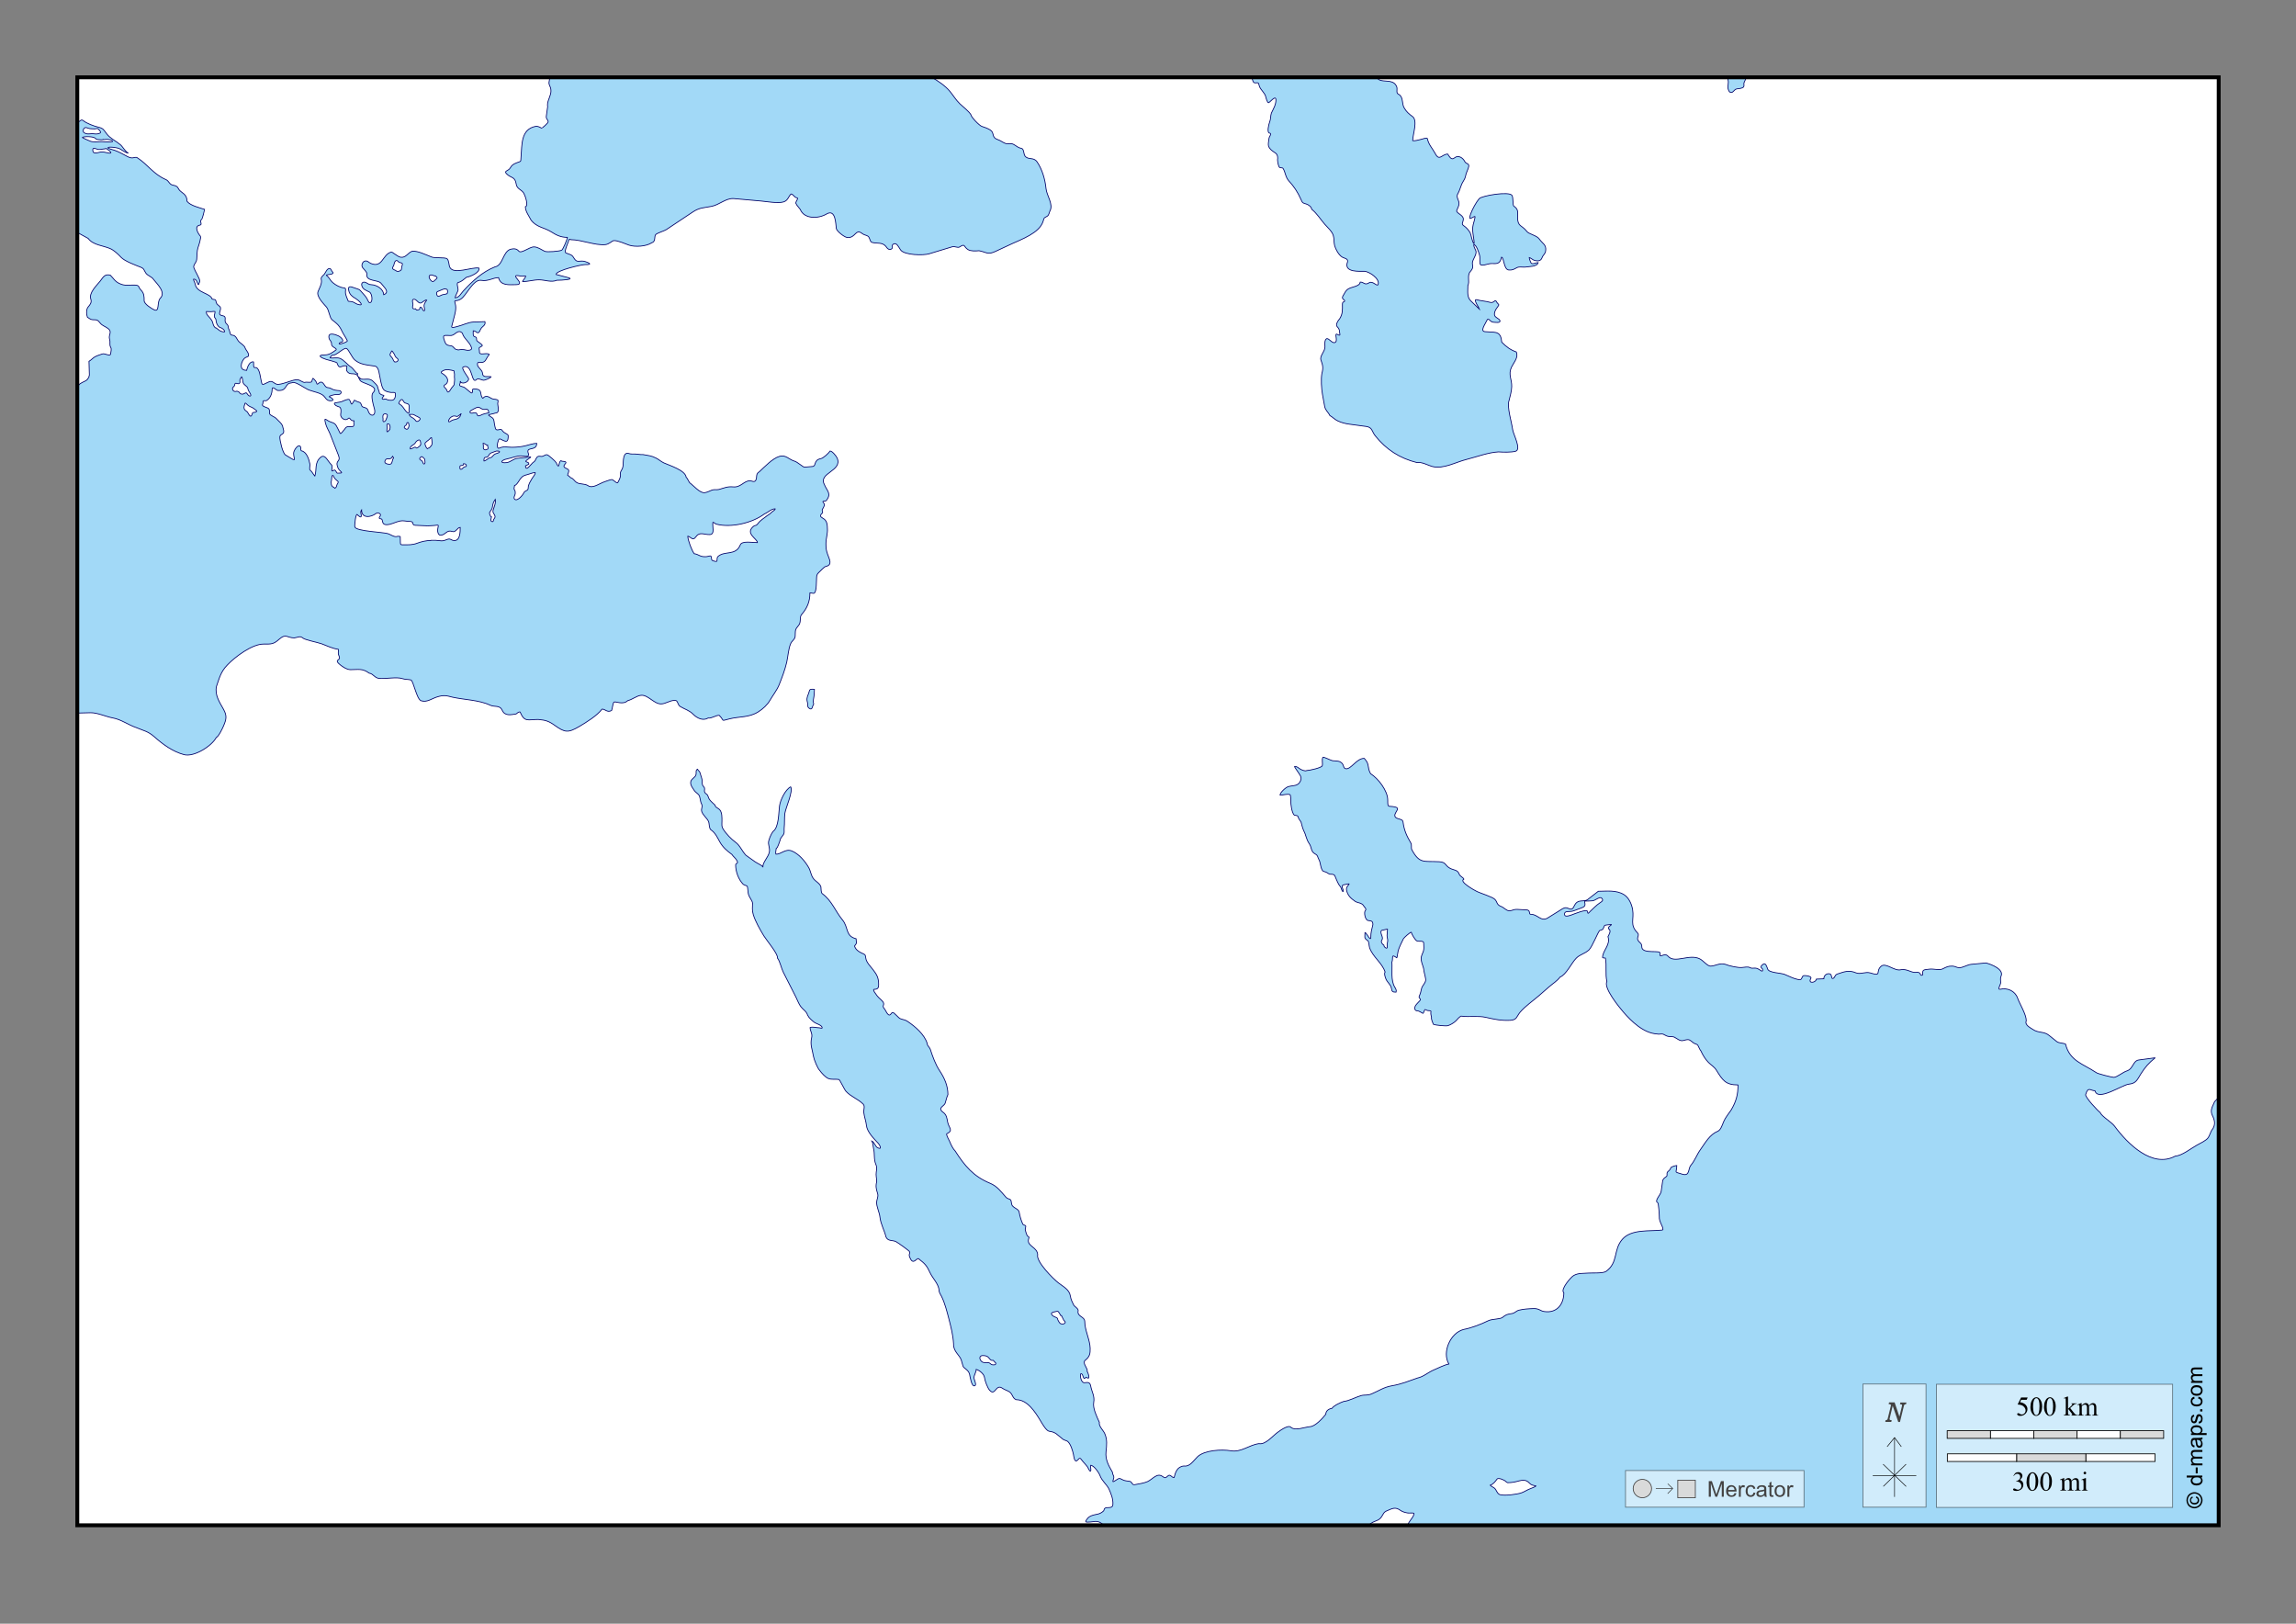 <?xml version="1.0" encoding="UTF-8"?>
<!DOCTYPE svg PUBLIC "-//W3C//DTD SVG 1.1//EN" "http://www.w3.org/Graphics/SVG/1.1/DTD/svg11.dtd">
<!-- Creator: CorelDRAW -->
<svg xmlns="http://www.w3.org/2000/svg" xml:space="preserve" width="297mm" height="210mm" version="1.1" style="shape-rendering:geometricPrecision; text-rendering:geometricPrecision; image-rendering:optimizeQuality; fill-rule:evenodd; clip-rule:evenodd"
viewBox="0 0 29700 21000"
 xmlns:xlink="http://www.w3.org/1999/xlink">
 <rect x="0" y="0" width="29700" height="21000" fill="#808080" stroke="none"/>
 <defs>
  <style type="text/css">
   <![CDATA[
    .str1 {stroke:black;stroke-width:10;stroke-opacity:0.502}
    .str3 {stroke:black;stroke-width:50}
    .str5 {stroke:#434242;stroke-width:10}
    .str2 {stroke:black;stroke-width:10}
    .str0 {stroke:#000066;stroke-width:10}
    .str6 {stroke:#2B2A29;stroke-width:7.62}
    .str4 {stroke:black;stroke-width:7.62}
    .fil6 {fill:none}
    .fil8 {fill:#D9DADA}
    .fil0 {fill:#A2D9F7}
    .fil1 {fill:white}
    .fil5 {fill:#FEFEFE;fill-rule:nonzero}
    .fil4 {fill:#D9DADA;fill-rule:nonzero}
    .fil7 {fill:#434242;fill-rule:nonzero}
    .fil3 {fill:black;fill-rule:nonzero}
    .fil2 {fill:#FEFEFE;fill-rule:nonzero;fill-opacity:0.502}
   ]]>
  </style>
 </defs>
 <g id="Plan_x0020_1">
  <rect class="fil0" x="1000" y="1000" width="27700" height="18727"/>
  <path class="fil1 str0" d="M1005 3009l136 75c64,88 194,91 286,132 48,21 103,73 139,112 48,51 186,101 252,127 48,19 42,36 67,75 24,37 79,48 101,84 51,64 163,168 87,244 -45,45 -6,182 -77,150 -35,-16 -131,-76 -131,-119 0,-56 -1,-97 -43,-139 -36,-36 -12,-61 -78,-63 -81,-3 -126,16 -203,-22 -58,-29 -68,-60 -114,-106 -74,-19 -93,28 -130,75 -49,62 -150,153 -122,236 13,40 -7,68 -34,99 -28,31 -24,99 -10,135 23,11 38,30 66,31 62,2 63,-1 101,46 25,31 68,43 100,68 60,48 0,77 20,142 12,38 -6,67 14,101 14,23 2,54 0,80 -3,47 -75,-7 -109,6 -29,11 -64,20 -92,35 -31,16 -53,46 -80,60 0,60 5,119 5,178 -3,4 -6,24 -7,30 -8,6 -12,20 -20,28 -35,33 -85,34 -115,77l-13 21 5 -1996zm-5 -2009l0 579c36,0 45,-45 77,-19 43,36 138,71 193,84 69,16 70,34 111,88 45,59 122,93 178,141 29,25 67,96 102,107 -40,0 -94,-54 -135,-64 -31,-8 -92,-18 -123,-10 -36,9 68,34 82,39 51,19 95,42 142,68 25,14 53,29 82,29 24,0 48,-17 70,0 134,88 208,213 368,281 39,17 42,62 88,71 88,16 51,44 110,87 47,34 74,61 74,122 42,57 165,84 228,105 0,10 -31,122 -35,125 -41,29 16,72 -28,79 -80,14 -18,114 8,142 14,15 -23,128 -31,149 -15,45 -11,102 -16,149 -5,44 -28,52 -39,90 -7,24 44,102 55,130 9,22 18,30 22,56 4,24 -13,36 -13,52l-1 1c-19,0 -18,-82 -67,-69 0,8 20,45 23,63 18,114 197,114 219,193 15,8 44,-1 48,21 9,49 14,41 51,75 38,35 -45,104 29,117 79,14 12,63 57,105 38,36 11,36 34,77 12,21 10,70 36,71 61,3 59,54 95,88 22,21 69,48 76,76 11,33 54,67 44,106 -3,11 -39,15 -54,32 -42,45 -71,153 25,153 1,2 3,1 5,1 10,-40 38,-122 90,-109 3,23 -6,77 16,73 59,-12 69,109 79,152 17,73 5,83 85,41 64,-33 66,0 115,21 31,14 130,-22 164,-33 37,-11 76,-28 115,-23 29,4 60,34 88,34 22,-9 56,3 81,-4 17,-5 13,-35 24,-49 4,-5 45,42 47,54 12,71 42,-64 100,28 36,58 43,23 96,54 29,17 65,21 100,23 37,2 31,61 -30,49 -15,-3 -99,16 -102,29 16,4 79,45 33,52 -47,7 -68,-14 -92,-49 -35,-51 -143,-66 -203,-89 -40,-15 -169,-107 -204,-97 -34,10 -58,2 -81,36 -36,55 -49,70 -119,67 -21,-5 -72,-65 -72,-15 0,56 -24,119 -74,146 -11,6 -34,-6 -41,6 -5,8 -1,28 -8,41 -18,29 57,39 76,55 17,14 14,40 13,60 -2,28 65,44 89,71 27,31 80,68 84,112 39,115 -36,71 -39,127 -2,41 37,210 73,231l81 49c60,36 24,-8 24,-71 0,-41 71,-139 92,-77 5,15 -5,42 12,46 65,15 94,107 106,168 5,23 -10,70 4,81 30,24 36,51 61,77 27,-82 -8,-174 76,-244 57,-47 94,58 135,94 21,19 8,48 8,72 0,33 21,-10 43,3 11,7 21,37 29,37 109,0 28,-11 5,-75 -37,-100 45,-64 9,-156l-106 -271c-20,-50 -49,-90 -62,-145 -22,-91 11,-35 59,-18 62,22 69,22 102,91l29 59c9,18 46,-44 57,-51 27,-46 46,-35 92,-35 47,0 21,-40 30,-75 -59,0 -46,-59 -79,-27 -35,34 -102,-14 -93,-61 5,-26 11,-84 -20,-93 -21,-6 -61,-20 -62,-47 0,-6 72,-12 94,-21 21,-8 82,-39 101,-26 8,5 22,73 34,56 55,-74 -2,-50 94,-21 21,6 25,30 32,47 12,28 67,10 81,59 26,92 111,76 81,-27 -12,-41 -50,-170 -17,-202 83,-83 -102,-113 -153,-147 -36,-25 -28,-73 -64,-90 -46,-22 -90,13 -126,-53 2,-18 6,-37 6,-55 -30,-10 -43,-3 -75,8 -37,13 -44,-27 -54,-50 -4,-10 -121,-39 -141,-45 -57,-17 -130,-58 -19,-58 61,0 95,-27 143,-61 34,-23 -53,-35 -53,-76 0,-49 -28,-46 -34,-86 -13,-81 98,-35 129,-20 22,11 83,67 29,78 -24,5 -45,34 0,21 22,-6 62,-18 80,-34 6,-5 -47,-86 -57,-105 -22,-42 -33,-72 -65,-107 -24,-25 -50,-43 -76,-65 -32,-27 -39,-125 -72,-164 -37,-44 -133,-136 -109,-200 14,-38 36,-72 43,-113 10,-61 -29,-49 37,-110 19,-24 33,-70 64,-75 26,-4 24,25 41,41 48,45 -101,30 -74,50 35,26 47,63 77,89 44,37 95,65 152,71 23,3 16,28 15,44 -2,31 6,51 17,82 31,58 -4,42 64,51 26,3 51,27 77,35 104,31 6,-57 -26,-75 -42,-23 -76,-50 -88,-97 -20,-77 28,-57 74,-40 54,20 59,11 98,60 20,26 47,49 62,78 4,8 25,53 31,53 52,4 36,-119 3,-137 -44,-24 -88,-33 -101,-85 -9,-37 21,-53 50,-40 32,14 37,28 75,29 66,2 158,56 158,130 8,0 19,-12 27,-16 38,-39 -33,-92 -57,-128 -38,-57 -207,-20 -187,-128 3,-17 -41,-62 -53,-76 -24,-26 -6,-81 28,-88 35,-7 47,18 74,30 155,66 151,-116 266,-146 17,-4 81,62 125,67 66,8 92,-60 146,-78 73,-7 180,47 249,74 48,19 171,2 201,23 26,18 23,82 37,111 49,100 286,-8 377,10 14,58 -113,111 -162,119 -36,26 -60,56 -106,67 -32,8 7,78 -5,109 -11,28 -30,60 -37,89 53,0 77,-56 108,-89 118,-126 241,-243 409,-311 103,-15 102,-202 204,-228 40,-10 77,-8 103,24 32,39 136,-54 197,-54 50,0 96,37 139,57 28,13 194,1 221,-15 16,-9 73,-144 73,-165 -85,0 -141,-28 -212,-73 -91,-57 -181,-54 -257,-148 -27,-54 -75,-115 -75,-175 45,-11 -4,-147 -20,-174 -27,-49 -89,-54 -98,-117 -15,-105 -70,-76 -127,-137 -36,-38 27,-34 49,-74 23,-41 42,-49 87,-68 61,-22 47,-8 53,-77 13,-152 -5,-356 189,-393 27,-5 56,12 78,24 2,1 88,-66 84,-87 -6,-28 -29,-32 -24,-69l17 -122c-10,-57 24,-110 37,-162 7,-26 8,-51 2,-77 -6,-25 -22,-43 -22,-70l12 -77 -6113 0zm21583 0l6117 0 0 13193 -54 56c-11,33 -32,61 -39,98 -6,29 0,58 13,84 29,58 40,113 1,172 -26,28 -34,81 -61,116 -27,35 -102,69 -141,91 -80,44 -191,136 -282,143 -296,159 -617,-161 -783,-387 -40,-54 -168,-127 -186,-176 -28,-19 -199,-201 -189,-234 33,-109 61,-49 120,-49l1 1c36,141 350,-77 438,-86 97,-10 109,-60 157,-136 54,-84 102,-140 180,-202l0 -3 -208 28c-78,10 -72,116 -156,142 -47,14 -128,82 -168,83 -21,0 -218,-48 -229,-63 -171,-114 -341,-148 -395,-367 -33,-17 -85,-10 -115,-34l-98 -79c-68,-55 -136,-27 -210,-77 -32,-22 -109,-57 -85,-112 0,-83 -84,-214 -113,-295 -33,-91 -129,-134 -223,-113 -43,10 5,-61 5,-84 0,-25 -7,-61 4,-83 43,-89 -123,-155 -195,-173l-190 18c-53,5 -108,45 -158,44 -27,-1 -55,-21 -85,-21 -57,-2 -78,12 -127,36 -42,21 -117,-3 -168,3 -89,10 -91,5 -91,76 -44,22 -10,-44 -81,-34 -62,10 -117,-48 -197,-35 -85,26 -199,-99 -260,-43 -76,69 18,134 -140,85 -61,-19 -128,23 -184,-1 -93,-39 -151,-14 -237,14 -42,13 -29,46 -61,59 -24,9 -10,-51 -38,-59 -46,-13 -80,24 -80,63l-96 4c-6,48 -114,64 -72,-8 20,-34 -96,-44 -102,-33 -23,38 -16,56 -64,46 -64,-13 -115,-43 -174,-66 -50,-20 -203,-19 -219,-70 -5,-16 -25,-86 -55,-63 -71,53 1,42 -9,83 -5,19 -32,-5 -40,-10 -63,-42 -82,-4 -127,-29 -23,-13 -76,-2 -101,0 -51,5 -168,-21 -215,-41 -70,-23 -132,23 -192,23 -40,0 -95,-73 -139,-94 -137,-69 -324,67 -411,-35 -46,-54 -118,42 -101,-35 11,-51 -227,13 -237,-79 0,-60 -26,-51 -49,-90 -22,-36 23,-67 -7,-97 -104,-105 -42,-174 -63,-300 -12,-72 -49,-156 -113,-195 -100,-62 -224,-43 -331,-43l-138 107c-30,23 -78,12 -115,24 -80,28 -48,130 -133,91 -43,-20 -66,-4 -101,19l-169 105c-85,53 -134,-54 -217,-47 -33,-4 2,-55 -55,-58l-127 -7c-35,-2 -64,18 -94,19 -39,1 -70,-42 -107,-56 -65,-24 -46,-59 -84,-94 -33,-31 -177,-75 -228,-99 -40,-19 -238,-131 -171,-160 0,-16 -49,-39 -58,-60 -21,-65 -70,-54 -121,-81 -69,-37 -47,-80 -141,-85 -196,-11 -252,31 -352,-153 -15,-27 2,-60 -14,-89 -54,-93 -87,-163 -101,-273 -6,-42 -63,-29 -98,-60 -39,-50 76,-112 -1,-132 -94,-24 -99,23 -99,-91 0,-120 -123,-279 -222,-341 -27,-54 -22,-58 -33,-113 -7,-37 -27,-59 -49,-85 -101,0 -169,145 -239,134 -28,-4 -27,-40 -40,-60 -30,-44 -77,-39 -126,-43 -28,-2 -125,-58 -131,-43 -15,37 2,75 -7,108 -7,26 -170,62 -202,62 -16,12 -68,-9 -84,-20 -19,-13 -46,-37 -71,-34 -9,1 31,52 36,62 23,38 62,73 41,122 -32,77 -90,58 -160,78 -33,10 -106,76 -106,110 39,0 87,-18 126,-8 15,4 13,68 13,83 0,47 12,140 40,178 12,16 47,1 54,26 9,34 23,41 39,70 7,29 22,86 35,112 33,63 29,106 72,168 31,44 18,101 73,130 43,23 30,40 54,81 18,31 21,136 58,146 40,11 29,8 65,30 29,17 50,-5 78,23 15,35 35,86 54,118 14,23 28,30 34,60 1,6 19,47 23,23 3,-18 -35,-70 2,-80 10,-3 73,-12 74,-16 0,18 -42,40 -34,83 13,69 55,107 109,145 34,24 88,17 112,59 11,20 42,40 23,60 -23,24 -3,122 33,130 39,8 64,0 64,54 -15,60 -27,101 -27,162 0,66 -56,-60 -75,-60 0,51 -17,74 33,102 20,11 18,70 26,94 43,122 161,194 201,314 -16,22 3,74 13,96 17,37 61,71 68,112 7,45 14,53 61,53 8,-24 -4,-44 -17,-65 -54,-88 -30,-223 -37,-323 21,-47 -19,-117 63,-56 4,3 13,-73 18,-91 11,-42 47,-113 67,-154 8,-16 87,-86 102,-86 6,26 51,103 74,113 23,10 87,-9 87,26 0,27 4,55 1,82 -6,52 -40,77 -33,139 5,43 34,96 34,135 4,30 29,107 23,131 -10,42 -42,63 -52,100 -8,29 -12,61 -25,88 -21,43 8,33 10,61 0,6 -58,59 -66,78 -15,34 -7,64 28,64 22,0 67,34 72,33 6,-2 16,-43 26,-52 1,-1 22,12 29,14 11,4 53,-2 47,16 -6,20 2,51 7,72 -5,24 15,70 26,92 23,10 162,25 188,16 35,-12 74,-35 101,-61 11,-11 61,-73 76,-61 104,13 210,-8 312,15 121,27 196,44 321,38 83,-7 76,-48 121,-103 65,-78 170,-150 247,-217l128 -112c48,-42 104,-75 143,-127 79,-29 149,-184 210,-245 49,-49 111,-57 163,-105 44,-40 123,-248 142,-253 53,-12 41,-28 61,-64 3,-6 78,-13 88,-13 1,1 1,1 1,3 -17,17 -41,23 -38,51 41,26 7,73 -7,103 36,109 -70,178 -70,270 10,10 25,3 37,8 19,96 -4,209 19,301 -47,84 160,334 212,395 106,122 260,274 437,285 28,8 54,-7 82,4 22,9 36,22 61,27 27,6 58,-2 84,12 36,19 71,54 115,41 81,-23 73,-9 133,34 14,10 43,13 52,27 8,12 29,66 40,74 25,54 56,107 98,149 35,36 73,54 101,98 81,130 118,193 280,193l1 1c0,127 -24,212 -88,322 -33,48 -77,101 -99,155 -17,41 -36,105 -75,121 -104,42 -162,150 -224,237 -47,66 -70,138 -123,202 -40,45 -10,147 -112,116 -118,-37 -71,-8 -71,-112 -16,0 -74,16 -78,31 -9,35 -41,42 -47,63 -6,18 8,36 -11,50 -23,17 -43,28 -47,58l-19 133c-6,46 -94,124 -44,146 10,5 21,160 20,182 -4,65 47,119 47,163 -2,2 -3,3 -5,6 -3,1 -2,1 -4,3 -161,18 -400,-16 -517,120 -119,138 -49,300 -211,415 -43,27 -175,17 -229,21 -66,6 -129,-3 -189,32 -36,20 -171,178 -130,219l0 2 3 2c0,143 -86,268 -255,242 -43,-4 -67,-40 -134,-38 -62,2 -132,6 -192,21 -36,9 -51,38 -92,44 -56,8 -74,11 -120,49 -32,26 -133,18 -186,44 -89,44 -219,94 -317,112 -170,43 -282,293 -192,445 -1,1 -1,1 -1,3 -50,8 -145,55 -196,77 -70,30 -133,88 -207,103 -112,39 -210,80 -329,100 -110,19 -167,64 -264,105 -58,25 -90,9 -139,23 -69,20 -156,69 -223,75 -42,14 -126,52 -153,90 -39,5 -79,31 -79,76 -45,56 -135,155 -202,160 -69,5 -196,59 -251,7 -35,-33 -140,45 -173,69 -63,46 -155,161 -239,144 -131,18 -230,116 -365,92 -117,-20 -341,-8 -430,78 -54,52 -98,131 -175,119 -90,8 -111,85 -127,149l-1 1c-33,0 -47,-50 -79,-22 -28,24 -35,34 -69,8 -71,-52 -125,32 -193,65 -37,18 -129,35 -170,41 -35,5 -30,-37 -61,-43 -30,-5 -67,-6 -94,-21 -48,-28 -48,-16 -91,9 -25,15 -46,33 -28,-14 18,-47 -11,-50 -12,-93 -49,-84 -94,-163 -83,-264 9,-83 18,-158 -17,-236 -18,-41 -81,-97 -69,-145 -32,-70 -88,-182 -73,-259 15,-77 -26,-138 -39,-209 -10,-50 -30,-50 -80,-44 -43,6 -63,-92 -48,-117 31,0 24,53 46,63 44,-33 11,-6 55,-6 12,-12 -10,-77 -20,-89l3 -11c-11,-47 -67,-100 -24,-133 56,-44 62,-85 61,-151 -3,-113 -70,-235 -70,-345 0,-72 -105,-61 -85,-145 -3,-32 -46,-47 -60,-74 -18,-36 -35,-71 -41,-111 -12,-87 -94,-124 -156,-173 -66,-51 -292,-276 -267,-365 -7,-97 -134,-108 -120,-191 6,-39 20,-26 -11,-49 -11,-9 -30,-73 -30,-88 0,-9 9,-36 7,-40 -5,-15 -30,-11 -38,-26 -20,-38 -40,-109 -47,-153 -6,-39 -53,-49 -80,-76 -28,-20 -16,-70 -32,-85 -18,-18 -34,-6 -63,-38 -63,-71 -111,-140 -205,-178 -210,-86 -327,-226 -447,-414 -31,-31 -56,-84 -72,-124 -8,-19 -52,-94 -37,-101 91,-43 23,-78 10,-153 -8,-46 -14,-92 -55,-122 -83,-61 9,-78 23,-119 12,-35 20,-80 36,-112 0,-113 -44,-214 -106,-307 -55,-83 -90,-181 -121,-276 -10,-31 -41,-48 -42,-81 -35,-115 -155,-217 -253,-283 -35,-24 -61,-21 -96,-36 -24,-11 -82,-84 -97,-80 -21,5 -29,49 -56,28 -22,-18 -33,-54 -52,-77 -31,-37 -2,-38 -9,-71 -7,-29 -65,-67 -83,-94 -7,-13 -71,-85 -36,-85 42,0 55,-18 55,-58 0,-89 -20,-127 -72,-195 -31,-40 -88,-97 -94,-149 -6,-58 -14,-46 -62,-71 -39,-20 -69,-42 -84,-86 41,-51 20,-43 20,-95 -142,-35 -95,-147 -177,-245 -92,-111 -137,-249 -259,-337 -20,-14 -15,-62 -19,-90 -15,-46 -66,-67 -96,-105 -32,-40 -36,-98 -61,-142 -48,-85 -130,-181 -221,-217 -84,-33 -143,50 -205,41 -5,-19 2,-51 5,-72 23,-12 41,-88 51,-110 2,-27 35,-53 46,-77 11,-24 3,-51 6,-77 7,-63 1,-129 9,-191 10,-70 110,-286 75,-343 -69,35 -134,172 -144,245 -12,86 -8,280 -83,331 -26,31 -63,115 -60,155 4,40 19,70 11,112 -12,66 -84,131 -84,190 -25,-25 -70,-42 -100,-63l-118 -84c-50,-51 -78,-129 -135,-169 -54,-38 -120,-108 -156,-163 -28,-43 -20,-63 -20,-111 0,-47 3,-111 -30,-148 -16,-18 -61,-32 -58,-57 -25,-25 -53,-46 -74,-75 -14,-19 -16,-52 -34,-66 -14,-10 -21,-14 -28,-30 -9,-22 10,-44 -9,-64 -26,-27 -23,-46 -23,-80 0,-28 -20,-73 -27,-102 -6,-27 -26,-28 -33,-49 -27,12 -14,43 -19,68 -8,44 -70,55 -70,106 0,41 25,66 45,99 14,23 40,36 58,57 23,26 19,82 36,115 23,43 -7,61 4,101 18,54 69,85 89,132 11,26 6,90 30,106 57,40 82,95 115,156 39,70 94,117 156,162 20,31 52,51 69,86 17,36 -20,25 -20,51 0,82 35,185 97,249 13,13 45,15 54,28 6,9 8,82 15,104 11,38 47,76 53,111 0,59 -9,89 9,149 27,90 88,195 137,276 29,49 189,238 176,287 32,40 50,132 75,182l164 323c22,43 36,88 65,126 29,38 72,58 86,107 19,39 55,68 87,93 21,17 105,37 101,73 -1,8 -30,-2 -35,-2 -41,0 -84,-16 -121,-4 0,47 34,78 20,133 -22,91 10,154 24,241 7,41 52,153 81,182 24,33 72,87 110,103 44,18 91,6 137,13 14,2 68,127 94,155 66,70 154,97 221,164 26,26 4,71 8,109 6,56 29,113 34,166 8,84 99,175 154,233 16,17 55,88 -9,56 -31,-15 -44,-76 -76,-87 16,21 16,68 23,97 18,70 0,141 31,208 14,30 9,65 4,97 -7,43 6,82 6,124 -17,61 -5,98 12,155 12,41 -11,71 -13,108 -3,62 36,130 43,197 10,89 57,168 78,255 25,58 82,38 128,60 19,9 181,122 180,135 -3,41 -18,28 3,76 43,102 87,-7 111,11 83,65 105,87 149,183 33,71 115,148 115,230 3,26 22,53 34,77 40,81 69,193 92,282 29,114 55,210 62,330 -5,97 81,145 100,209l22 77c9,31 69,44 85,105 5,20 25,175 70,148 24,-14 -14,-78 -13,-105 2,-35 29,-69 29,-105 43,11 102,61 107,105 5,41 39,134 67,165 74,81 78,-89 165,-26 32,24 75,28 104,58 29,29 31,75 76,90 143,0 245,160 312,272 20,34 75,131 113,136 87,11 104,47 168,95 24,24 59,23 76,41 36,36 60,118 70,165 3,17 12,104 45,79 29,-21 32,-50 58,-13 26,38 69,71 88,112 2,5 24,49 31,35 9,-17 -5,-53 0,-74 42,0 108,97 121,133 26,70 82,109 115,171 28,66 56,127 52,202 -4,65 -80,26 -106,52 -10,10 -5,24 -17,35 -57,50 -94,35 -156,60 -18,7 -41,22 -51,38 -3,4 -30,36 -20,38 2,16 106,-3 124,-3 52,0 74,20 111,52l-13282 0 0 -10507 11 0 161 -4c88,-2 203,52 291,68 106,19 200,91 303,125 93,40 149,45 230,117 112,99 239,193 386,232 130,34 357,-110 417,-222 30,-12 80,-117 94,-150 36,-85 47,-130 -2,-217 -50,-90 -113,-180 -90,-293 38,-110 55,-189 142,-279 100,-104 318,-269 467,-269 99,0 127,5 203,-63 87,-78 102,-17 195,-17 40,-4 76,-30 108,0 29,27 194,57 247,77 69,27 142,61 215,71 4,19 -3,39 0,61 3,16 15,34 15,49 0,31 -57,27 -12,72 35,35 103,81 154,81 97,0 155,-20 241,45 54,7 70,62 129,68 88,8 228,-22 301,3 36,12 74,8 110,17 32,8 75,250 132,269 75,25 136,-27 206,-49 84,-26 115,-20 201,3 148,33 348,37 483,102 66,31 127,-6 161,70 34,76 117,54 178,45 11,-10 34,-27 48,-27 2,2 3,3 5,4 57,133 98,94 233,94 93,8 137,21 212,75 133,95 173,102 321,15 90,-53 230,-140 292,-223 40,-6 66,50 125,17 10,-25 15,-97 31,-109l2 0c16,-12 117,41 176,-19 57,-12 112,-61 169,-68 90,-12 168,111 260,111 63,0 110,-46 182,-46 40,0 30,57 68,80 63,38 112,45 167,100 50,50 126,89 194,48 40,9 97,-35 142,-35 77,77 11,76 134,46 128,-32 254,-15 373,-91 59,-38 115,-88 150,-149 31,-54 94,-137 118,-199 38,-95 76,-195 99,-294 16,-72 22,-167 48,-233 19,-48 53,-53 61,-99 5,-87 -6,-84 47,-147 32,-38 8,-105 35,-136 75,-85 109,-170 109,-281 42,0 59,27 74,-33 11,-45 7,-86 11,-132 3,-49 -5,-66 33,-102 14,-14 69,-71 84,-74 95,-20 50,-91 26,-160 -18,-52 -21,-79 -21,-136 0,-69 25,-132 19,-199 0,-42 -6,-91 -41,-118 -35,-27 -74,-32 -26,-77 17,-16 -10,-30 4,-53 16,-26 37,-56 11,-84 -22,-23 17,-17 28,-21 13,-5 20,-19 27,-31 45,-73 -20,-118 -42,-182 -83,-151 239,-173 165,-342 -10,-24 -63,-91 -91,-91 -18,27 -87,93 -121,99 -96,17 -55,96 -105,101l-106 9c-16,1 -91,-67 -126,-77 -78,-23 -113,-86 -196,-63 -91,26 -191,134 -260,198 -55,31 -25,73 -48,112 -19,31 -49,6 -75,6 -79,0 -118,89 -217,79 -73,-7 -115,14 -183,33 -32,8 -61,-3 -93,9 -29,12 -60,28 -91,33 -63,10 -148,-96 -197,-129l0 0c-10,-14 -31,-63 -44,-71 -11,-91 -219,-153 -288,-185 -37,-17 -66,-45 -102,-63 -63,-32 -102,-32 -169,-45 -36,3 -72,-7 -108,-7 -28,0 -51,2 -77,-7 -72,-22 -69,98 -71,141 -2,42 -8,52 -29,89 -12,20 -3,38 -6,61 -4,30 -17,51 -30,78 -2,3 -7,7 -7,10l-1 1c-26,0 -55,-47 -79,-42 -33,6 -57,18 -89,28 -61,19 -152,92 -212,51 -45,-30 -104,-15 -148,-41 -30,-18 -43,-54 -77,-62 -3,-5 -34,-31 -40,-33 0,-21 16,-34 14,-60 -2,-26 -61,-30 -62,-54 -1,-22 27,-38 26,-50 -2,-23 -58,-8 -63,-24 -19,0 -26,54 -31,66 -8,21 -30,-35 -33,-41 -9,-17 -102,-102 -120,-102 -32,0 -44,29 -82,21 -66,-13 -49,55 -93,77 -20,10 -101,135 -101,46 14,-5 29,-16 42,-21 0,-10 2,-13 -7,-21 -6,-5 -34,-11 -33,-16 8,-21 89,-60 60,-57l-170 18c-46,5 -88,49 -134,55 -98,12 -74,-32 1,-47 59,-11 120,-40 182,-40 26,0 108,24 99,-21 -3,-17 -16,-32 -7,-50 16,-35 112,-3 112,-91 -44,0 -108,23 -152,33 -52,12 -114,18 -168,18 -68,0 -103,-17 -168,12 -25,11 -24,-51 -19,-63 8,-19 9,-71 42,-53 80,44 96,37 96,-46 0,-17 -39,-31 -53,-42 -38,-30 -21,-47 -70,-35 -46,11 -42,-19 -52,-58 -8,-29 -4,-76 -30,-96 -41,-33 -82,-35 -10,-49 16,-3 31,-6 47,-12 65,0 33,-85 32,-121 0,-11 7,-34 4,-43 -5,-14 -49,-16 -61,-17 -40,-9 -71,-53 -116,-28 -6,3 -19,21 -22,17 -42,-52 3,-109 -87,-120 -80,-10 -21,34 -54,52 -9,5 -80,-67 -103,-76 -36,-14 -69,-10 -47,-49 4,-7 -1,-26 3,-26 11,44 107,17 107,-33 0,-15 -105,-139 -69,-153 126,-48 101,236 172,162 21,-21 67,10 93,10 16,0 92,-31 95,-45 -39,-10 -108,19 -111,-44 -3,-48 -64,-72 -66,-113 -2,-43 27,-27 54,-28 51,-3 56,-44 80,-78 2,-3 23,-26 17,-29 -44,-22 -119,19 -125,-24 2,-20 -5,-36 -4,-56 0,-8 32,-18 40,-29 11,-15 -64,-52 -71,-68 -8,-22 8,-41 -24,-48 -30,-6 -21,-50 -21,-78 43,0 60,68 93,-15 18,-45 71,-49 58,-103l-146 5c-68,2 -139,40 -205,56 -14,3 -86,29 -79,1l27 -105c16,-61 36,-124 19,-189 -12,-43 -10,-36 26,-41 15,-2 30,-9 43,-17 74,-41 162,-264 269,-244 84,16 152,-35 222,-35 27,109 138,91 223,91 154,0 -115,-150 58,-112 24,5 46,0 70,0 0,25 -40,57 -40,72 71,0 141,-23 213,-23 74,0 160,37 229,6 69,0 240,-11 145,-35l-154 -40c0,-54 337,-129 378,-128 101,4 46,-25 -1,-39 -75,-23 -104,30 -149,-50 -26,-47 -59,-40 -102,-63 -27,-14 35,-142 43,-173 4,-1 20,-4 21,3 140,0 313,77 448,64 49,-5 88,-51 109,-52 51,-3 148,42 198,59 78,26 221,17 291,-30 56,-15 32,-79 51,-105 16,-21 111,-48 139,-66l344 -229c84,-56 144,-53 237,-71 108,-20 182,-105 287,-102l358 32c75,7 218,33 289,12 59,-17 63,-68 98,-103 28,0 46,51 84,51 11,14 -37,63 -17,77 2,13 43,56 53,72 53,130 240,119 338,60 121,-73 120,129 128,186 5,36 105,113 141,117 111,12 105,-123 196,-50 20,16 47,19 68,30 35,19 24,75 59,84 66,17 127,-6 176,49 16,25 43,57 74,35 29,-20 -9,-43 25,-63 43,-25 70,44 92,75 49,70 296,73 369,51l300 -91c36,-11 69,20 97,1 73,-49 50,1 106,35 38,23 100,19 143,15 99,19 112,57 215,8l206 -96c125,-58 359,-140 407,-289 22,-67 6,-37 57,-71 18,-12 24,-45 31,-63 51,-87 -40,-201 -49,-292 -12,-119 -48,-246 -115,-345 -46,-68 -112,-22 -156,-75 -20,-25 -13,-94 -47,-101 -55,-11 -61,-32 -105,-53 -34,-17 -68,0 -100,-10 -37,-13 -63,-38 -103,-51 -83,-28 -38,-86 -93,-122 -32,-21 -74,-37 -111,-48 -31,-9 -140,-121 -142,-152 -29,-48 -102,-101 -144,-142 -49,-47 -85,-108 -128,-160 -53,-65 -163,-145 -238,-180l4134 0c29,8 10,78 61,71 47,-6 34,9 48,47 18,46 70,84 81,132 3,15 19,71 34,78 13,6 98,-110 98,-36 0,63 -32,113 -59,170 -12,36 -7,75 -21,111 -10,25 -42,141 -2,148 34,6 -5,41 -8,70 -7,66 -24,96 26,145 45,43 87,39 87,110 -7,27 5,85 18,111 12,23 41,2 53,23 28,47 30,112 73,159 69,75 114,144 155,236 23,51 20,47 71,63 29,9 66,36 70,68 70,56 111,128 169,194 37,42 93,90 110,145 13,41 6,87 17,130 12,47 54,122 96,148 35,22 94,18 65,84 -25,115 159,101 224,101 56,0 207,96 177,172 -12,29 -71,-53 -115,-24 -58,38 -66,-9 -115,-9 0,2 0,1 -2,2 0,52 -109,61 -148,84 -42,24 -48,53 -73,92 -28,45 28,50 21,68 -7,17 -29,2 -29,42 0,71 6,121 -36,188 -18,16 -54,75 -35,97 23,27 34,40 34,76 0,15 22,58 -27,29 -52,-30 21,102 -42,106 -35,3 -78,-68 -102,-49 -26,19 -18,76 -18,104 0,62 -70,115 -52,169 24,70 33,99 12,176 -13,73 -5,196 8,270l28 153c10,55 47,75 67,119 36,20 63,52 102,70 49,23 100,36 155,43l215 29c79,11 73,68 115,120 142,178 316,291 540,347 63,-12 143,37 204,52 139,34 302,-59 435,-92 131,-33 282,-91 416,-98 58,4 164,7 220,-8 81,-23 -30,-222 -37,-281 -11,-90 -78,-299 -46,-377 14,-57 32,-119 34,-178 3,-95 -48,-157 -3,-252 31,-64 93,-125 62,-197 -78,-28 -128,-66 -188,-126 -7,-60 -15,-124 -101,-129l-114 -7c-71,-4 4,-102 20,-141 23,-56 42,19 88,19 21,0 96,15 83,-22 -9,-27 -65,-38 -70,-73 -4,-25 8,-56 22,-77 55,-80 35,-35 0,-100 -15,-28 -30,28 -76,15 -57,-16 -118,-19 -176,-34 -55,-14 35,109 39,126l-115 -111c-53,-51 -38,-123 -38,-199 27,-51 -14,-128 31,-180 30,-35 37,-50 28,-96 -9,-50 47,-101 47,-157 0,-28 -30,-54 -30,-96 35,0 67,108 74,134 11,37 -1,76 8,115 10,41 102,-5 146,-4 79,3 111,4 132,-83 33,8 27,159 92,166 43,5 69,-9 104,-29 31,-17 71,-6 105,-8 43,-8 161,-2 172,-59 -29,0 -49,20 -84,13 -12,-3 -32,-67 -32,-79 10,0 52,36 74,40 45,9 78,5 93,-38 12,-35 39,-43 46,-87 12,-81 -42,-95 -81,-152 -37,-53 -140,-62 -167,-105 -60,-77 -115,-55 -115,-176 0,-70 14,-103 -49,-146 -16,-11 -5,-108 -23,-138 -34,-57 -392,3 -425,42 -40,47 -87,135 -109,194 -3,9 -20,55 -11,61 9,6 47,-22 63,-25 13,-3 -16,86 -20,104 -21,85 12,167 12,247 -21,0 -39,-114 -50,-137 -17,-33 -51,-72 -83,-93 -40,-27 -7,-42 -7,-89 0,-52 -96,-75 -85,-110 12,-35 31,-56 29,-96 -2,-40 -43,-81 -13,-123 22,-39 34,-91 54,-133 14,-29 37,-55 43,-89 8,-48 30,-79 41,-123 12,-47 -35,-36 -50,-68 -23,-47 -83,-90 -133,-48 -42,36 -65,-17 -88,-49 -75,0 -108,100 -162,-8 -42,-75 -83,-111 -102,-194 -3,-14 -70,10 -85,13 -31,6 -74,22 -104,15 0,-78 69,-261 -3,-312 -46,-33 -79,-62 -108,-113 -28,-49 -13,-121 -51,-159 -8,-11 -32,-19 -37,-29 -12,-24 3,-56 -8,-84 -17,-42 -46,-60 -88,-68 -33,-7 -128,-3 -149,-30l-32 -20 4549 0c3,19 10,39 10,57 0,25 -6,48 -5,74 1,16 11,47 24,56 15,10 29,7 43,-6 15,-13 26,-31 47,-35 25,-4 51,-4 74,-15 34,-15 10,-46 22,-70l28 -62zm-21345 665c-16,4 -42,0 -60,0 -27,0 -39,-10 -63,-15 -29,-6 -52,42 -32,61 41,38 89,11 137,20 19,3 45,2 63,-5 8,-3 22,-9 18,-20 -3,-9 -31,-43 -40,-44l-23 3zm97 140c-13,6 -41,2 -55,1 -22,-1 -33,-2 -47,-18 -23,-24 -142,-26 -168,-11 0,7 85,41 100,48 39,17 102,7 144,7 45,0 102,9 144,0l3 -3c0,-21 -55,-25 -71,-26l-50 3zm42 116c-16,5 -31,4 -47,7 -19,3 -38,7 -58,5 -27,-3 -73,-37 -72,7 2,70 77,25 115,25 21,0 47,5 67,10 7,2 47,11 50,2 14,0 -26,-37 -33,-39l-23 -17zm1419 2322c-19,-1 -35,-35 -39,-51 -10,-41 -17,-49 -42,-80 -17,-21 -53,-51 -45,-83 19,0 39,2 60,2 18,0 35,-6 51,-2 4,23 -18,58 -4,77 17,23 16,21 19,50 2,26 26,73 53,80 22,6 57,29 57,55 -21,7 -68,-11 -82,-29l-28 -20zm268 816c-28,13 -58,-4 -56,-36 1,-18 26,-22 28,-45 4,-46 37,1 62,-21 11,-10 3,-32 5,-45 3,-17 18,-27 22,-39 10,0 15,57 17,67 8,42 60,52 64,85 3,20 18,45 28,59 6,8 22,42 -3,38 -21,-3 -29,-27 -43,-40 -7,-7 -35,14 -45,15 -34,2 -33,-5 -56,-31l-24 -7zm206 277c-10,13 -8,31 -20,43 -15,15 -32,-22 -38,-31 -10,-14 -10,-21 -25,-30 -27,-16 -36,-38 -28,-68 4,-14 7,-25 12,-38 2,-4 33,27 39,32 25,19 57,24 79,44 9,8 20,17 30,24 14,10 -19,21 -27,21l-22 3zm1045 964c-30,-2 -36,-59 -28,-81 4,-12 2,-71 16,-71 9,0 12,12 15,19 8,17 23,34 37,45 28,21 24,22 7,51 -12,21 -2,34 -29,52l-18 -15zm1259 690c-58,0 -124,15 -179,36 -60,23 -111,20 -174,20 -29,0 -43,4 -42,-29 1,-26 -2,-54 -2,-78 -11,-4 -24,-3 -37,-2 -34,16 -86,-23 -118,-34 -67,-22 -415,-31 -432,-88 -6,-18 12,-185 32,-159 6,8 45,44 50,24 8,-29 -19,-53 5,-85 0,117 126,94 185,47 17,-14 52,-8 60,14 6,17 -43,52 3,54 41,2 -3,78 80,76 59,-2 109,-35 167,-47 46,-10 77,4 121,4 80,0 21,49 81,51l158 7c30,-3 59,-1 88,-5 67,-9 49,-9 42,49 -4,28 5,86 46,77 65,-13 70,-73 146,-47 41,14 63,-54 99,-54 0,53 1,170 -74,170 -49,0 -47,-35 -101,-12 -63,26 -74,13 -142,9l-61 0zm783 -305c-15,-4 -25,-38 -25,-52 0,-8 18,-30 23,-38 16,-22 14,-44 20,-68 3,-11 7,-29 13,-38 4,-6 17,-25 19,-29 8,37 -7,73 -18,107 -6,21 -20,46 -7,67 20,34 35,48 6,81 -7,8 -1,20 -11,29 -6,6 -16,2 -22,-3 -12,-9 -4,-18 -3,-30l6 -26zm300 -404c49,-23 62,-99 119,-128 19,-9 48,-14 69,-22 21,-8 56,-19 77,-19 0,2 0,1 2,2 0,24 -32,57 -43,77 -22,40 -48,74 -48,118 0,46 -43,28 -60,70 -10,24 -82,109 -115,78 -22,-20 7,-55 7,-75 0,-33 0,-28 -16,-60l7 -42zm-263 -438c-16,6 -43,13 -57,25 -17,16 -19,45 -46,45 -33,0 -31,23 -31,49 13,3 51,-29 64,-37 8,-5 18,-5 26,-7 13,-4 26,-23 36,-33 16,-15 36,-20 56,-26 7,-2 21,-8 20,-18 -1,-9 -33,-8 -40,-8l-30 10zm-88 -84c-10,0 -21,-10 -29,-15 -10,-6 -17,-11 -28,-11 0,13 4,24 4,37 -1,22 -6,40 20,47 13,3 20,-2 31,-7 3,-2 6,0 7,-4 3,-7 2,-16 1,-23l-7 -23zm-311 239c6,26 -21,20 -37,24 -12,3 -9,19 -9,29 0,13 4,23 19,18 20,-6 25,-31 47,-32 8,0 18,-3 18,-13 0,-8 -2,-12 -7,-18 -4,-4 -9,-4 -14,-7l-16 -2zm-466 -194c-13,-7 -25,-37 -29,-50 -2,-6 -5,-21 0,-25 7,-6 12,-13 19,-19 12,-11 28,-19 38,-31 5,-6 16,-21 25,-19 4,22 6,44 7,67 0,8 0,18 -3,25 -2,5 -8,10 -8,15 -15,7 -16,28 -36,28l-13 8zm-87 -56c3,-12 -3,-42 -9,-52 -7,-11 -23,-4 -31,1 -14,8 -20,13 -27,27 -17,34 -74,38 -69,82 18,0 28,-9 44,-16 13,-6 24,-12 32,1 9,15 39,-18 47,-21l14 -21zm52 188c-15,-8 -22,-30 -42,-30 -8,0 -23,19 -24,26 -2,9 17,20 23,24 4,3 7,5 10,8 9,10 9,24 16,33 3,4 8,6 13,2 10,-8 9,-24 7,-35l-4 -28zm-416 -35c-11,24 -23,34 -50,34 -15,0 -31,-4 -41,12 -10,15 -15,34 2,45 15,10 61,21 74,2 14,-21 11,-51 28,-72l-12 -21zm886 -550c-13,10 -25,22 -40,31 -15,9 -25,0 -39,-2 -23,-4 -45,9 -61,24 -8,8 -28,37 -21,48 8,13 33,-10 41,-14 19,-10 43,-12 64,-19 16,-5 47,-27 47,-46l9 -22zm-567 35c-11,-1 -31,-18 -44,-23 -18,-7 -41,-2 -59,-2 0,8 5,11 10,19 12,16 36,22 50,36 6,6 14,12 19,19 8,13 16,21 34,13 18,-8 42,-32 16,-47l-26 -15zm-396 21c6,-12 17,-36 5,-47 -7,-6 -26,-10 -35,-6 -23,10 -20,41 -16,61 2,11 -5,23 1,34 9,16 27,-6 34,-13l12 -29zm46 117c-2,-10 -3,-19 -7,-29 -4,-9 -23,-20 -31,-10 -7,10 -3,26 -2,37 2,18 -4,34 -3,52 2,32 31,-15 39,-21l4 -30zm1278 -184c-7,-17 -6,-47 -31,-47 -19,0 -36,6 -55,-2 -18,-7 -31,-21 -51,-24 -21,-3 -71,29 -90,39 -35,19 -19,45 19,36 16,-4 39,-9 50,7 6,9 4,20 14,27 13,9 39,-7 51,-12 21,-10 48,-16 71,-21l22 -3zm-450 -363c0,-29 9,-63 4,-91 -3,-14 2,-32 0,-48 -1,-13 -7,-30 -7,-42 -41,-10 -95,-26 -136,-4 -11,6 -47,21 -17,37 31,17 66,47 71,83 3,26 -7,49 -29,61 -47,26 10,42 20,77 18,63 57,-37 73,-47l21 -27zm-612 353c-10,-8 -21,-21 -28,-32 -12,-18 -26,-39 -42,-54 -9,-8 -28,-18 -34,-26 -5,-7 27,-61 43,-50 18,12 18,40 45,46 45,10 49,23 46,66 -1,11 -5,17 -2,29 3,12 5,32 -11,34l-16 -12zm29 177c-3,-9 -3,-15 -4,-24 -1,-7 -5,-12 -7,-17 -13,0 -17,-6 -20,13 -1,7 -1,10 -5,16 -5,8 -14,7 -20,16 -10,14 -9,23 5,31 5,3 12,9 19,10 12,3 17,-12 23,-18l9 -27zm-374 -612c-13,-43 -12,-151 -70,-160 -91,-15 -187,-16 -260,-81 -37,-33 -76,-130 -104,-146 -36,-21 -139,102 -187,85 -6,6 -28,27 -28,35 41,8 89,-8 129,7 52,21 96,83 145,114 23,14 63,79 84,84 0,3 -7,25 -4,25 0,10 37,29 41,43 61,15 120,-21 169,38 17,20 47,40 52,66 5,25 22,63 24,82 11,9 21,18 35,21 4,1 23,4 23,10 0,6 -42,37 -14,46 15,5 31,-11 47,1 15,11 63,16 82,9 30,-11 38,-60 32,-88 -4,-17 -40,-8 -54,-10 -35,-5 -78,-12 -101,-42 -17,-22 -28,-75 -34,-102l-7 -36zm173 -230c-3,-11 -10,-25 -17,-35 -12,-18 -39,-33 -25,-57 5,-9 12,-20 16,-31 5,-15 23,22 27,26 9,10 15,29 21,41 9,16 27,23 36,38 4,7 -2,18 -6,23 -10,12 -23,12 -38,11l-15 -17zm814 -146c-23,4 -39,-42 -68,-46 -31,-4 -61,-6 -76,-38 -7,-15 -35,-80 -18,-92 16,-11 72,-1 95,-4 50,-6 81,-79 135,-38 9,6 15,28 20,39 29,54 95,102 107,163 5,28 -48,31 -65,26 -36,-10 -71,-11 -109,-3l-21 -7zm-531 -526c-8,4 -30,3 -35,-7 -7,-13 2,-32 3,-46 1,-17 -23,-73 15,-70 37,3 53,59 90,48 13,-4 59,-48 73,-37 -12,16 -31,45 -34,65 -3,19 7,41 7,61 -1,25 -21,9 -26,-3 -4,-9 -10,-24 -19,-29 -16,-10 -17,7 -18,17 -2,18 -30,17 -43,17l-12 -16zm379 -258c-26,6 -50,19 -74,28 -17,7 -32,10 -32,30 0,12 6,33 17,38 15,7 47,-17 63,-20 12,-2 24,-3 35,-6 8,-2 14,-6 21,-7 3,-10 9,-18 7,-31 -2,-15 -2,-28 -22,-28l-16 -5zm-125 -167c-11,3 -15,-3 -25,-7 -15,-5 -39,-10 -48,5 -15,23 15,63 34,73 16,9 33,-10 43,-21 9,-10 26,-16 20,-31l-22 -20zm-497 -61c-6,-2 -9,-7 -14,-10 -13,-6 -31,-10 -38,-24 -7,-13 10,-28 14,-40 6,-19 11,-65 40,-64 5,0 16,12 20,16 12,12 34,11 48,20 9,5 3,24 0,32 -3,10 -6,17 -6,28 0,33 -17,39 -47,46l-16 -4zm4787 3167c-28,20 -89,63 -108,90 -36,52 -34,13 -76,55 -88,87 64,151 64,199 -54,0 -200,-26 -221,27 -59,149 -204,73 -290,153 -23,22 3,71 -30,63 -25,-6 -53,-7 -53,-34 0,-61 -27,-29 -74,-27 -80,3 -86,-29 -150,-39 -30,-37 -83,-176 -83,-226l1 -1c38,10 64,66 101,12 53,-75 104,-29 183,-32 71,-2 28,-110 40,-160 10,0 29,21 44,25 190,50 465,-14 622,-132 27,-11 50,-30 74,-44 20,-12 41,-22 65,-22l1 1c0,9 -14,18 -20,23 -8,7 -16,10 -23,17 -9,8 -18,18 -27,25l-40 26zm2928 10918c-19,9 -33,-3 -45,-19 -24,-33 -47,-41 -88,-41 -30,0 -46,21 -34,50 22,52 64,40 110,43 17,1 29,25 48,26 20,2 45,6 45,-21l-37 -39zm885 -577l-9 0c-6,-13 -20,-32 -28,-45 -7,-11 -14,-13 -26,-9 -17,5 -85,9 -63,41 17,25 35,27 61,39 21,10 11,20 20,34 12,17 17,42 41,47 15,3 34,4 45,-7 18,-18 0,-25 -11,-39l-30 -60zm3964 2712c17,-6 45,-30 67,-41 46,-22 78,-23 110,-70 23,-35 26,-59 70,-77 68,-29 107,-53 173,-5 25,19 63,29 94,34 24,3 63,-3 81,3 8,31 -51,94 -65,120l-19 36 -511 0zm1784 -566c-15,-18 -97,-54 -114,-31 -22,30 -52,70 -91,79 -1,3 45,28 54,35 32,23 35,75 75,87 61,17 219,-3 279,-24 39,-14 74,-39 113,-53 11,-4 74,-28 74,-36 -34,-7 -61,-9 -85,-36 -38,-43 -83,-43 -134,-29 -55,15 -88,23 -150,23l-21 -14zm-1579 -6939c-20,-8 -41,-41 -26,-61 24,-33 -11,-70 -11,-107 0,-18 10,-24 27,-25 19,-2 41,-12 58,-12 0,28 -6,56 -6,85 0,18 6,33 8,49 4,24 -7,47 -7,72 0,11 5,22 1,33 -7,19 -32,-6 -38,-13l-6 -21zm2597 -559c14,47 7,64 -47,82 -35,12 -81,33 -116,41 -35,8 -92,-8 -96,32 -5,50 57,26 91,15 28,-9 208,-88 208,-40 0,40 20,6 32,-5 37,-36 82,-81 125,-110 31,-21 52,-33 23,-63 -22,-23 -83,32 -115,35 -37,3 -64,4 -101,4l-4 10zm-9973 -2566c-11,-29 4,-71 6,-99 2,-27 5,-57 5,-83 -13,-3 -30,0 -44,0 -16,0 -21,17 -24,30 -8,32 -23,54 -28,88 -3,23 3,41 8,61 3,12 2,26 2,39 0,15 18,30 31,35 31,11 26,-39 42,-50l3 -20z"/>
  <polygon class="fil2 str1" points="25049,17903 28104,17903 28104,19496 25049,19496 "/>
  <path class="fil3" d="M28283 19403c0,-17 4,-34 13,-51 9,-17 22,-30 38,-39 17,-9 34,-14 52,-14 18,0 35,5 52,14 17,9 29,22 39,38 9,17 14,34 14,52 0,18 -5,35 -14,52 -9,17 -22,29 -39,39 -17,9 -34,14 -52,14 -18,0 -35,-5 -52,-14 -17,-9 -30,-22 -38,-39 -9,-17 -13,-34 -13,-51zm17 0c0,15 4,29 11,43 7,14 18,25 32,32 14,8 28,12 43,12 15,0 29,-4 43,-12 14,-8 24,-18 32,-32 8,-14 12,-28 12,-43 0,-15 -4,-29 -12,-43 -8,-14 -18,-25 -32,-32 -14,-8 -28,-11 -43,-11 -15,0 -30,4 -43,12 -14,8 -25,19 -32,32 -7,14 -11,28 -11,43zm104 -33l5 -17c12,3 21,9 28,18 7,9 10,20 10,33 0,16 -5,29 -16,39 -10,10 -25,15 -44,15 -12,0 -23,-2 -32,-7 -9,-5 -16,-11 -20,-20 -5,-9 -7,-18 -7,-29 0,-12 3,-22 9,-30 6,-8 14,-14 24,-17l4 16c-7,3 -12,7 -16,12 -4,5 -6,12 -6,19 0,11 4,19 11,26 8,7 18,10 32,10 14,0 25,-3 32,-10 7,-6 11,-15 11,-25 0,-8 -2,-16 -7,-22 -5,-6 -11,-10 -20,-12z"/>
  <path id="1" class="fil3" d="M28489 19108l-19 0c14,9 22,23 22,41 0,12 -3,22 -10,32 -6,10 -15,17 -27,23 -12,5 -25,8 -40,8 -15,0 -28,-2 -40,-7 -12,-5 -21,-12 -27,-22 -6,-10 -10,-21 -10,-33 0,-9 2,-17 6,-24 4,-7 9,-12 15,-17l-73 0 0 -25 202 0 0 23zm-73 78c19,0 33,-4 42,-12 9,-8 14,-17 14,-28 0,-11 -4,-20 -13,-28 -9,-8 -22,-11 -41,-11 -20,0 -35,4 -44,12 -9,8 -14,17 -14,29 0,11 4,20 13,28 9,7 23,11 42,11z"/>
  <polygon id="2" class="fil3" points="28428,19056 28403,19056 28403,18979 28428,18979 "/>
  <path id="3" class="fil3" d="M28489 18952l-146 0 0 -22 21 0c-7,-5 -13,-11 -17,-18 -4,-8 -7,-16 -7,-26 0,-11 2,-20 7,-27 5,-7 11,-12 19,-15 -17,-12 -26,-27 -26,-45 0,-15 4,-26 12,-34 8,-8 20,-12 37,-12l100 0 0 25 -92 0c-10,0 -17,1 -21,2 -4,2 -8,5 -11,9 -3,4 -4,9 -4,15 0,10 3,19 10,26 7,7 18,10 33,10l85 0 0 25 -95 0c-11,0 -19,2 -25,6 -6,4 -8,11 -8,20 0,7 2,13 6,19 4,6 9,10 16,13 7,3 17,4 31,4l76 0 0 25z"/>
  <path id="4" class="fil3" d="M28470 18621c8,9 13,18 17,27 3,9 5,18 5,27 0,16 -4,28 -12,37 -8,9 -18,13 -30,13 -7,0 -14,-2 -20,-5 -6,-3 -11,-8 -14,-13 -4,-5 -6,-11 -8,-18 -1,-5 -2,-12 -4,-22 -2,-20 -5,-35 -9,-44 -3,0 -6,0 -6,0 -10,0 -17,2 -21,7 -6,6 -8,16 -8,28 0,12 2,20 6,26 4,6 11,10 22,12l-3 24c-10,-2 -19,-6 -25,-11 -6,-5 -11,-12 -15,-22 -3,-10 -5,-21 -5,-33 0,-13 1,-23 4,-31 3,-8 7,-14 11,-17 4,-4 10,-6 17,-8 4,-1 12,-1 23,-1l33 0c23,0 38,-1 44,-2 6,-1 12,-3 18,-6l0 26c-5,3 -11,4 -18,5zm-55 2c4,9 7,23 9,41 1,10 3,17 5,22 2,4 5,7 8,10 4,2 7,3 12,3 7,0 12,-2 16,-8 4,-5 7,-12 7,-22 0,-10 -2,-18 -6,-26 -4,-7 -10,-13 -17,-16 -6,-3 -14,-4 -25,-4l-9 0z"/>
  <path id="5" class="fil3" d="M28545 18560l-203 0 0 -23 19 0c-7,-5 -13,-11 -17,-18 -4,-7 -6,-15 -6,-24 0,-13 3,-24 10,-33 6,-10 15,-17 27,-22 12,-5 25,-7 38,-7 15,0 28,3 40,8 12,5 21,13 28,23 6,10 10,21 10,32 0,8 -2,16 -5,22 -3,7 -8,12 -13,16l71 0 0 25zm-129 -23c19,0 33,-4 42,-11 9,-8 13,-17 13,-28 0,-11 -5,-20 -14,-28 -9,-8 -24,-12 -43,-12 -19,0 -33,4 -42,11 -9,8 -14,17 -14,27 0,11 5,20 15,28 10,8 24,12 43,12z"/>
  <path id="6" class="fil3" d="M28445 18413l-4 -25c10,-1 17,-5 23,-12 5,-6 8,-15 8,-26 0,-11 -2,-20 -7,-25 -5,-6 -10,-8 -16,-8 -6,0 -10,3 -13,7 -2,3 -5,12 -8,25 -5,18 -9,31 -12,38 -3,7 -8,12 -14,16 -6,4 -12,5 -20,5 -7,0 -13,-2 -18,-4 -6,-3 -10,-7 -14,-12 -3,-4 -5,-9 -7,-16 -2,-7 -3,-14 -3,-21 0,-11 2,-22 5,-30 3,-9 8,-15 13,-19 6,-4 13,-7 23,-9l3 24c-8,1 -14,4 -18,10 -4,5 -6,13 -6,22 0,11 2,19 6,24 4,5 8,7 13,7 3,0 6,-1 9,-3 3,-2 5,-5 7,-10 1,-3 3,-10 6,-22 5,-18 9,-30 11,-37 3,-7 7,-12 13,-16 6,-4 13,-6 21,-6 8,0 16,2 23,7 7,5 13,12 17,21 4,9 6,19 6,31 0,19 -4,34 -12,44 -8,10 -20,16 -35,19z"/>
  <polygon id="7" class="fil3" points="28489,18255 28460,18255 28460,18226 28489,18226 "/>
  <path id="8" class="fil3" d="M28435 18088l3 -24c17,3 30,9 39,20 9,11 14,24 14,40 0,20 -7,36 -20,48 -13,12 -32,18 -56,18 -16,0 -30,-3 -41,-8 -12,-5 -21,-13 -27,-24 -6,-11 -9,-22 -9,-35 0,-16 4,-29 12,-39 8,-10 19,-17 34,-19l4 24c-10,2 -17,6 -22,12 -5,6 -7,13 -7,21 0,13 4,23 13,31 9,8 23,12 42,12 20,0 34,-4 43,-11 9,-8 13,-17 13,-29 0,-10 -3,-18 -9,-24 -6,-7 -15,-11 -27,-12z"/>
  <path id="9" class="fil3" d="M28415 18052c-27,0 -47,-8 -60,-23 -11,-13 -16,-28 -16,-46 0,-20 7,-37 20,-49 13,-13 31,-19 55,-19 19,0 34,3 44,8 11,6 19,14 25,25 6,11 9,23 9,35 0,21 -7,37 -20,50 -13,13 -32,19 -57,19zm0 -25c19,0 33,-4 42,-12 9,-8 14,-19 14,-31 0,-12 -5,-23 -14,-31 -9,-8 -24,-12 -43,-12 -18,0 -32,4 -41,12 -9,8 -14,18 -14,31 0,12 5,23 14,31 9,8 23,12 42,12z"/>
  <path id="10" class="fil3" d="M28489 17885l-146 0 0 -22 21 0c-7,-5 -13,-11 -17,-18 -4,-8 -7,-16 -7,-26 0,-11 2,-20 7,-27 5,-7 11,-12 19,-15 -17,-12 -26,-27 -26,-45 0,-15 4,-26 12,-34 8,-8 20,-12 37,-12l100 0 0 25 -92 0c-10,0 -17,1 -21,2 -4,2 -8,5 -11,9 -3,4 -4,9 -4,15 0,10 3,19 10,26 7,7 18,10 33,10l85 0 0 25 -95 0c-11,0 -19,2 -25,6 -6,4 -8,11 -8,20 0,7 2,13 6,19 4,6 9,10 16,13 7,3 17,4 31,4l76 0 0 25z"/>
  <g id="_2434361154960">
   <g>
    <polygon class="fil4 str2" points="25188,18504 25748,18504 25748,18603 25188,18603 "/>
    <polygon class="fil5 str2" points="25748,18504 26308,18504 26308,18603 25748,18603 "/>
    <polygon class="fil4 str2" points="26308,18504 26868,18504 26868,18603 26308,18603 "/>
    <polygon class="fil5 str2" points="26868,18504 27428,18504 27428,18603 26868,18603 "/>
    <polygon class="fil4 str2" points="27428,18504 27988,18504 27988,18603 27428,18603 "/>
    <polygon class="fil5 str2" points="26981,18803 27877,18803 27877,18902 26981,18902 "/>
    <polygon class="fil4 str2" points="26086,18803 26981,18803 26981,18902 26086,18902 "/>
    <polygon class="fil5 str2" points="25190,18803 26086,18803 26086,18902 25190,18902 "/>
   </g>
   <path class="fil3" d="M26229 18075l-13 29 -71 0 -15 31c31,5 55,16 73,34 15,16 23,34 23,55 0,12 -2,24 -7,34 -5,10 -11,19 -19,27 -8,7 -16,13 -25,18 -13,6 -27,9 -41,9 -14,0 -24,-2 -31,-7 -6,-5 -10,-10 -10,-16 0,-3 1,-6 4,-8 3,-2 6,-4 10,-4 3,0 6,0 8,1 2,1 6,3 11,7 9,6 17,9 26,9 13,0 25,-5 35,-15 10,-10 15,-23 15,-37 0,-14 -5,-27 -14,-40 -9,-12 -22,-22 -38,-28 -12,-5 -30,-8 -51,-9l45 -91 84 0z"/>
   <path id="1" class="fil3" d="M26265 18194c0,-27 4,-50 12,-69 8,-19 19,-34 32,-43 10,-7 21,-11 32,-11 18,0 34,9 48,27 18,23 27,53 27,92 0,27 -4,50 -12,69 -8,19 -18,33 -30,41 -12,9 -24,13 -35,13 -22,0 -41,-13 -56,-39 -13,-22 -19,-49 -19,-80zm34 4c0,32 4,58 12,79 7,17 16,26 29,26 6,0 13,-3 19,-8 7,-6 12,-15 15,-28 5,-20 8,-48 8,-83 0,-27 -3,-49 -8,-67 -4,-13 -9,-23 -16,-28 -5,-4 -10,-6 -17,-6 -8,0 -15,4 -21,11 -8,10 -14,24 -17,45 -3,20 -4,41 -4,60z"/>
   <path id="2" class="fil3" d="M26441 18194c0,-27 4,-50 12,-69 8,-19 19,-34 32,-43 10,-7 21,-11 32,-11 18,0 34,9 48,27 18,23 27,53 27,92 0,27 -4,50 -12,69 -8,19 -18,33 -30,41 -12,9 -24,13 -35,13 -22,0 -41,-13 -56,-39 -13,-22 -19,-49 -19,-80zm34 4c0,32 4,58 12,79 7,17 16,26 29,26 6,0 13,-3 19,-8 7,-6 12,-15 15,-28 5,-20 8,-48 8,-83 0,-27 -3,-49 -8,-67 -4,-13 -9,-23 -16,-28 -5,-4 -10,-6 -17,-6 -8,0 -15,4 -21,11 -8,10 -14,24 -17,45 -3,20 -4,41 -4,60z"/>
   <path id="3" class="fil3" d="M26751 18064l0 157 40 -37c9,-8 13,-13 15,-15 1,-1 1,-3 1,-4 0,-2 -1,-4 -3,-6 -2,-2 -5,-3 -9,-3l0 -6 69 0 0 6c-9,0 -17,2 -23,4 -6,3 -13,7 -21,14l-41 37 40 51c11,14 19,23 23,27 6,5 10,9 15,10 3,1 8,2 15,2l0 6 -77 0 0 -6c4,0 7,-1 9,-2 2,-1 2,-3 2,-5 0,-3 -2,-7 -7,-13l-48 -62 0 52c0,10 1,17 2,20 1,3 3,5 6,7 3,1 8,2 17,2l0 6 -80 0 0 -6c8,0 14,-1 18,-3 2,-1 4,-3 5,-6 2,-4 3,-10 3,-20l0 -144c0,-18 0,-29 -1,-33 -1,-4 -2,-7 -4,-8 -2,-2 -4,-2 -7,-2 -2,0 -6,1 -11,3l-3 -6 47 -19 8 0z"/>
   <path id="4" class="fil3" d="M26927 18180c11,-12 18,-18 20,-20 5,-4 11,-8 17,-10 6,-2 12,-4 18,-4 10,0 18,3 25,9 7,6 12,14 14,25 12,-14 22,-23 30,-27 8,-4 17,-6 25,-6 8,0 16,2 22,6 6,4 12,11 15,21 3,7 4,17 4,31l0 68c0,10 1,17 2,20 1,2 3,5 6,6 3,2 8,3 15,3l0 6 -77 0 0 -6 3 0c7,0 12,-1 16,-4 3,-2 5,-5 6,-9 0,-2 1,-7 1,-17l0 -68c0,-13 -2,-22 -5,-27 -5,-7 -12,-11 -22,-11 -6,0 -12,2 -18,5 -6,3 -14,9 -22,17l0 2 1 7 0 75c0,11 1,17 2,20 1,3 3,5 7,7 3,2 9,3 17,3l0 6 -79 0 0 -6c9,0 15,-1 18,-3 3,-2 5,-5 7,-9 1,-2 1,-8 1,-17l0 -68c0,-13 -2,-22 -6,-28 -5,-7 -12,-11 -21,-11 -6,0 -12,2 -18,5 -9,5 -17,11 -22,17l0 85c0,10 1,17 2,20 1,3 4,5 6,7 3,2 8,2 17,2l0 6 -78 0 0 -6c7,0 12,-1 15,-2 3,-2 5,-4 7,-7 1,-3 2,-10 2,-20l0 -60c0,-17 -1,-28 -2,-34 -1,-4 -2,-6 -4,-8 -2,-1 -4,-2 -7,-2 -3,0 -7,1 -12,3l-3 -6 48 -19 7 0 0 34z"/>
   <path class="fil3" d="M26044 19090c7,-16 15,-28 25,-37 10,-9 23,-13 38,-13 19,0 33,6 43,18 8,9 11,19 11,29 0,17 -11,35 -32,53 14,6 25,14 33,24 7,10 11,23 11,37 0,20 -6,38 -19,53 -17,19 -41,29 -73,29 -16,0 -26,-2 -32,-6 -6,-4 -9,-8 -9,-13 0,-3 1,-6 4,-9 3,-3 6,-4 10,-4 3,0 6,0 9,1 2,1 6,3 13,6 7,4 12,6 14,7 4,1 9,2 14,2 12,0 22,-5 31,-14 9,-9 13,-20 13,-32 0,-9 -2,-18 -6,-27 -3,-6 -6,-11 -10,-15 -5,-5 -12,-9 -20,-13 -9,-4 -17,-6 -26,-6l-6 0 0 -5c9,-1 18,-4 27,-10 9,-5 16,-12 20,-19 4,-8 6,-16 6,-25 0,-12 -4,-21 -11,-29 -7,-7 -17,-11 -28,-11 -18,0 -33,10 -45,29l-6 -3z"/>
   <path id="1" class="fil3" d="M26215 19164c0,-27 4,-50 12,-69 8,-19 19,-34 32,-43 10,-7 21,-11 32,-11 18,0 34,9 48,27 18,23 27,53 27,92 0,27 -4,50 -12,69 -8,19 -18,33 -30,41 -12,9 -24,13 -35,13 -22,0 -41,-13 -56,-39 -13,-22 -19,-49 -19,-80zm34 4c0,32 4,58 12,79 7,17 16,26 29,26 6,0 13,-3 19,-8 7,-6 12,-15 15,-28 5,-20 8,-48 8,-83 0,-27 -3,-49 -8,-67 -4,-13 -9,-23 -16,-28 -5,-4 -10,-6 -17,-6 -8,0 -15,4 -21,11 -8,10 -14,24 -17,45 -3,20 -4,41 -4,60z"/>
   <path id="2" class="fil3" d="M26392 19164c0,-27 4,-50 12,-69 8,-19 19,-34 32,-43 10,-7 21,-11 32,-11 18,0 34,9 48,27 18,23 27,53 27,92 0,27 -4,50 -12,69 -8,19 -18,33 -30,41 -12,9 -24,13 -35,13 -22,0 -41,-13 -56,-39 -13,-22 -19,-49 -19,-80zm34 4c0,32 4,58 12,79 7,17 16,26 29,26 6,0 13,-3 19,-8 7,-6 12,-15 15,-28 5,-20 8,-48 8,-83 0,-27 -3,-49 -8,-67 -4,-13 -9,-23 -16,-28 -5,-4 -10,-6 -17,-6 -8,0 -15,4 -21,11 -8,10 -14,24 -17,45 -3,20 -4,41 -4,60z"/>
   <path id="3" class="fil3" d="M26702 19150c11,-12 18,-18 20,-20 5,-4 11,-8 17,-10 6,-2 12,-4 18,-4 10,0 18,3 25,9 7,6 12,14 14,25 12,-14 22,-23 30,-27 8,-4 17,-6 25,-6 8,0 16,2 22,6 6,4 12,11 15,21 3,7 4,17 4,31l0 68c0,10 1,17 2,20 1,2 3,5 6,6 3,2 8,3 15,3l0 6 -77 0 0 -6 3 0c7,0 12,-1 16,-4 3,-2 5,-5 6,-9 0,-2 1,-7 1,-17l0 -68c0,-13 -2,-22 -5,-27 -5,-7 -12,-11 -22,-11 -6,0 -12,2 -18,5 -6,3 -14,9 -22,17l0 2 1 7 0 75c0,11 1,17 2,20 1,3 3,5 7,7 3,2 9,3 17,3l0 6 -79 0 0 -6c9,0 15,-1 18,-3 3,-2 5,-5 7,-9 1,-2 1,-8 1,-17l0 -68c0,-13 -2,-22 -6,-28 -5,-7 -12,-11 -21,-11 -6,0 -12,2 -18,5 -9,5 -17,11 -22,17l0 85c0,10 1,17 2,20 1,3 4,5 6,7 3,2 8,2 17,2l0 6 -78 0 0 -6c7,0 12,-1 15,-2 3,-2 5,-4 7,-7 1,-3 2,-10 2,-20l0 -60c0,-17 -1,-28 -2,-34 -1,-4 -2,-6 -4,-8 -2,-1 -4,-2 -7,-2 -3,0 -7,1 -12,3l-3 -6 48 -19 7 0 0 34z"/>
   <path id="4" class="fil3" d="M26969 19034c5,0 9,2 12,5 3,3 5,8 5,12 0,5 -2,9 -5,12 -3,3 -8,5 -12,5 -5,0 -9,-2 -12,-5 -3,-3 -5,-8 -5,-12 0,-5 2,-9 5,-12 3,-3 8,-5 13,-5zm14 83l0 127c0,10 1,16 2,20 1,3 4,6 6,7 3,2 8,2 15,2l0 6 -77 0 0 -6c8,0 13,-1 15,-2 3,-1 5,-4 6,-7 2,-3 2,-10 2,-20l0 -61c0,-17 -1,-28 -2,-33 -1,-4 -2,-6 -4,-8 -2,-1 -4,-2 -7,-2 -3,0 -7,1 -12,3l-2 -6 47 -19 8 0z"/>
  </g>
  <rect class="fil6 str3" x="1000" y="1000" width="27700" height="18727"/>
  <g id="_2434361149808">
   <polygon class="fil2 str1" points="24098,17900 24914,17900 24914,19493 24098,19493 "/>
   <path class="fil7" d="M24446 18336c-1,3 -2,6 -2,9 0,3 -1,5 -1,7 0,6 2,10 5,12 3,2 10,3 18,3l4 0 -5 23 -78 0 5 -23 3 0c7,0 13,-2 16,-5 4,-3 6,-8 8,-16l38 -154c1,-3 1,-6 2,-8 0,-3 1,-6 1,-9 0,-5 -2,-9 -6,-11 -4,-2 -11,-3 -20,-3l-3 0 5 -23 72 0 62 184 31 -129c1,-4 2,-8 2,-10 0,-3 1,-5 1,-6 0,-6 -2,-10 -5,-12 -4,-2 -10,-3 -18,-3l-4 0 5 -23 79 0 -6 23 -3 0c-7,0 -13,2 -16,5 -4,3 -6,8 -8,16l-51 208 -22 0 -72 -209 -37 155z"/>
   <line class="fil6 str4" x1="24507" y1="19360" x2="24507" y2= "18590" />
   <line class="fil6 str4" x1="24225" y1="19084" x2="24788" y2= "19084" />
   <line class="fil6 str4" x1="24362" y1="19224" x2="24656" y2= "18937" />
   <line class="fil6 str4" x1="24359" y1="18937" x2="24657" y2= "19225" />
   <line class="fil6 str4" x1="24507" y1="18593" x2="24411" y2= "18711" />
   <line class="fil6 str4" x1="24507" y1="18593" x2="24595" y2= "18711" />
  </g>
  <g id="_2434361147664">
   <polygon class="fil2 str1" points="23336,19019 23336,19493 21027,19493 21027,19019 "/>
   <path class="fil7" d="M22104 19358l0 -202 40 0 48 143c4,13 8,23 10,30 2,-7 6,-18 11,-32l49 -141 36 0 0 202 -26 0 0 -169 -59 169 -24 0 -58 -172 0 172 -26 0z"/>
   <path id="1" class="fil7" d="M22436 19310l26 3c-4,15 -11,27 -22,35 -11,8 -25,12 -42,12 -21,0 -38,-7 -51,-20 -13,-13 -19,-32 -19,-55 0,-25 6,-44 19,-57 13,-14 29,-20 49,-20 20,0 35,7 48,20 12,13 19,32 19,56 0,1 0,4 0,7l-109 0c1,16 5,28 14,37 8,9 18,13 31,13 9,0 17,-2 23,-7 6,-5 12,-12 15,-23zm-81 -40l82 0c-1,-12 -4,-22 -9,-28 -8,-10 -18,-14 -31,-14 -11,0 -21,4 -29,11 -8,8 -12,18 -13,31z"/>
   <path id="2" class="fil7" d="M22493 19358l0 -146 22 0 0 22c6,-10 11,-17 16,-21 5,-3 10,-5 16,-5 8,0 17,3 26,8l-9 23c-6,-3 -12,-5 -18,-5 -5,0 -10,2 -15,5 -4,3 -7,8 -9,14 -3,9 -4,18 -4,29l0 77 -25 0z"/>
   <path id="3" class="fil7" d="M22683 19304l24 3c-3,17 -9,30 -20,39 -11,9 -24,14 -40,14 -20,0 -36,-7 -48,-20 -12,-13 -18,-32 -18,-56 0,-16 3,-30 8,-41 5,-12 13,-21 24,-27 11,-6 22,-9 35,-9 16,0 29,4 39,12 10,8 17,19 19,34l-24 4c-2,-10 -6,-17 -12,-22 -6,-5 -13,-7 -21,-7 -13,0 -23,4 -31,13 -8,9 -12,23 -12,42 0,20 4,34 11,43 8,9 17,13 29,13 10,0 18,-3 24,-9 7,-6 11,-15 12,-27z"/>
   <path id="4" class="fil7" d="M22824 19339c-9,8 -18,13 -27,17 -9,3 -18,5 -27,5 -16,0 -28,-4 -37,-12 -9,-8 -13,-18 -13,-30 0,-7 2,-14 5,-20 3,-6 8,-11 13,-14 5,-4 11,-6 18,-8 5,-1 12,-2 22,-4 20,-2 35,-5 44,-9 0,-3 0,-6 0,-6 0,-10 -2,-17 -7,-21 -6,-6 -16,-8 -28,-8 -12,0 -20,2 -26,6 -6,4 -10,11 -12,22l-24 -3c2,-10 6,-19 11,-25 5,-6 12,-11 22,-15 10,-3 21,-5 33,-5 13,0 23,1 31,4 8,3 14,7 17,11 4,4 6,10 8,17 1,4 1,12 1,23l0 33c0,23 1,38 2,44 1,6 3,12 6,18l-26 0c-3,-5 -4,-11 -5,-18zm-2 -55c-9,4 -23,7 -41,9 -10,1 -17,3 -22,5 -4,2 -7,5 -10,8 -2,4 -3,7 -3,12 0,7 2,12 8,16 5,4 12,7 22,7 10,0 18,-2 26,-6 7,-4 13,-10 16,-17 3,-6 4,-14 4,-25l0 -9z"/>
   <path id="5" class="fil7" d="M22939 19336l3 22c-7,1 -13,2 -19,2 -9,0 -16,-1 -21,-4 -5,-3 -8,-7 -10,-11 -2,-5 -3,-14 -3,-29l0 -84 -18 0 0 -19 18 0 0 -36 25 -15 0 51 25 0 0 19 -25 0 0 86c0,7 0,12 1,14 1,2 2,4 4,5 2,1 5,2 8,2 3,0 6,0 11,-1z"/>
   <path id="6" class="fil7" d="M22955 19284c0,-27 8,-47 23,-60 13,-11 28,-16 46,-16 20,0 37,7 49,20 13,13 19,31 19,55 0,19 -3,34 -8,44 -6,11 -14,19 -25,25 -11,6 -23,9 -35,9 -21,0 -37,-7 -50,-20 -13,-13 -19,-32 -19,-57zm25 0c0,19 4,33 12,42 8,9 19,14 31,14 12,0 23,-5 31,-14 8,-9 12,-24 12,-43 0,-18 -4,-32 -12,-41 -8,-9 -18,-14 -31,-14 -12,0 -23,5 -31,14 -8,9 -12,23 -12,42z"/>
   <path id="7" class="fil7" d="M23121 19358l0 -146 22 0 0 22c6,-10 11,-17 16,-21 5,-3 10,-5 16,-5 8,0 17,3 26,8l-9 23c-6,-3 -12,-5 -18,-5 -5,0 -10,2 -15,5 -4,3 -7,8 -9,14 -3,9 -4,18 -4,29l0 77 -25 0z"/>
   <circle class="fil8 str5" cx="21245" cy="19252" r="119"/>
   <rect class="fil8 str5" x="21703" y="19144" width="227" height="227"/>
   <line class="fil6 str6" x1="21419" y1="19251" x2="21639" y2= "19251" />
   <line class="fil6 str6" x1="21636" y1="19252" x2="21572" y2= "19318" />
   <line class="fil6 str6" x1="21637" y1="19251" x2="21573" y2= "19190" />
  </g>
 </g>
</svg>
